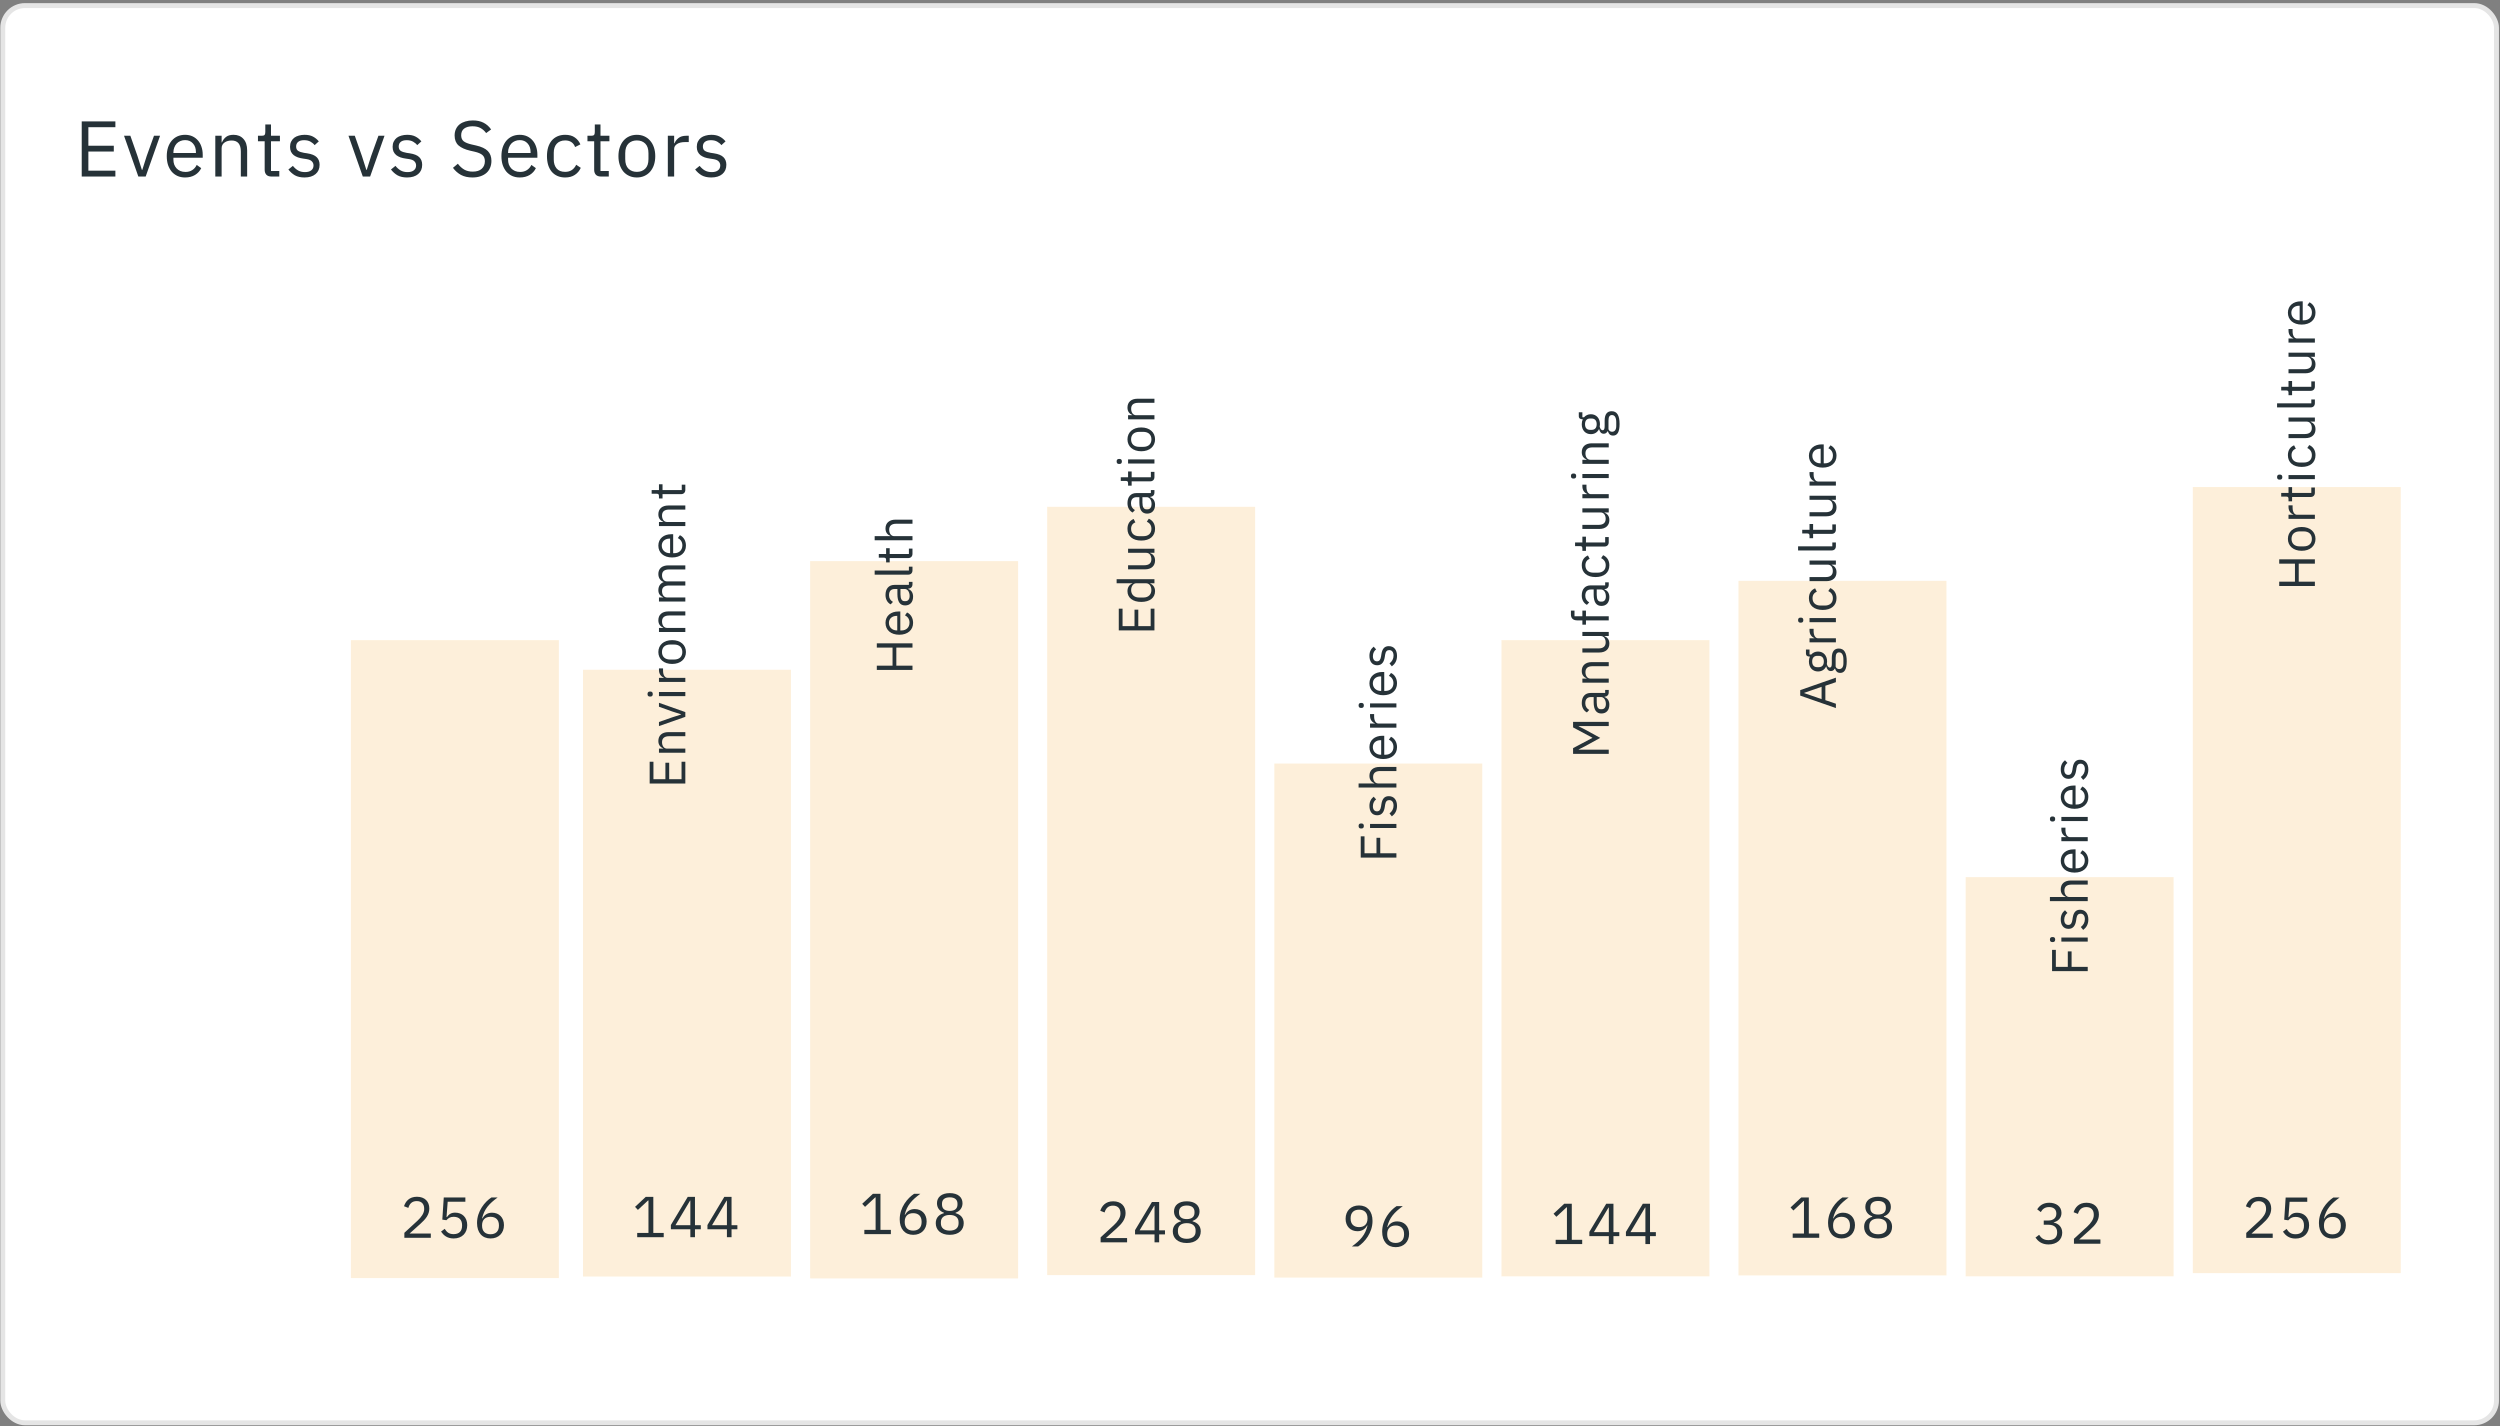 <svg width="475" height="271" viewBox="0 0 475 271" fill="none" xmlns="http://www.w3.org/2000/svg">
<rect x="0" y="0" width="475" height="271" fill="#808080" stroke="none"/>
<rect x="0.527" y="1.06" width="473.804" height="269.271" rx="4.222" fill="white" stroke="#E5E5E5" stroke-width="0.938"/>
<g opacity="0.16">
<rect x="66.672" y="121.622" width="39.511" height="121.213" fill="#F39C12"/>
</g>
<g opacity="0.16">
<rect x="110.769" y="127.251" width="39.511" height="115.288" fill="#F39C12"/>
</g>
<g opacity="0.16">
<rect x="153.927" y="106.61" width="39.511" height="136.289" fill="#F39C12"/>
</g>
<g opacity="0.16">
<rect x="198.962" y="96.29" width="39.511" height="145.978" fill="#F39C12"/>
</g>
<g opacity="0.16">
<rect x="242.121" y="145.077" width="39.511" height="97.668" fill="#F39C12"/>
</g>
<g opacity="0.16">
<rect x="285.279" y="121.622" width="39.511" height="120.885" fill="#F39C12"/>
</g>
<g opacity="0.16">
<rect x="330.313" y="110.363" width="39.511" height="131.969" fill="#F39C12"/>
</g>
<g opacity="0.16">
<rect x="373.472" y="166.656" width="39.511" height="75.847" fill="#F39C12"/>
</g>
<g opacity="0.16">
<rect x="416.631" y="92.536" width="39.511" height="149.36" fill="#F39C12"/>
</g>
<path d="M81.856 234.365H77.827L79.891 232.51C80.868 231.632 81.57 230.797 81.57 229.612C81.57 228.305 80.714 227.383 79.221 227.383C77.739 227.383 77.058 228.283 76.762 229.183L77.585 229.502C77.794 228.777 78.233 228.206 79.177 228.206C80.121 228.206 80.593 228.788 80.593 229.634V229.765C80.593 230.501 80.044 231.269 79.331 231.928L76.828 234.234V235.178H81.856V234.365ZM88.42 227.515H84.314L84.04 231.73L84.819 231.84C85.138 231.489 85.489 231.193 86.192 231.193C87.235 231.193 87.794 231.774 87.794 232.784V232.894C87.794 233.904 87.235 234.486 86.192 234.486C85.269 234.486 84.885 234.08 84.49 233.476L83.798 234.003C84.259 234.662 84.918 235.309 86.192 235.309C87.805 235.309 88.772 234.267 88.772 232.773C88.772 231.291 87.805 230.402 86.488 230.402C85.687 230.402 85.28 230.731 84.918 231.247H84.841L85.061 228.327H88.42V227.515ZM93.206 235.309C94.743 235.309 95.753 234.277 95.753 232.773C95.753 231.324 94.809 230.413 93.492 230.413C92.559 230.413 92.01 230.885 91.647 231.511L91.593 231.489C92.01 229.71 92.921 228.711 94.557 227.515H93.371C92.141 228.316 90.637 230.095 90.637 232.367C90.637 234.19 91.614 235.309 93.206 235.309ZM93.195 234.508C92.185 234.508 91.593 233.926 91.593 232.894V232.806C91.593 231.774 92.185 231.193 93.195 231.193C94.205 231.193 94.798 231.774 94.798 232.806V232.894C94.798 233.926 94.205 234.508 93.195 234.508Z" fill="#263238"/>
<path d="M126.106 235.065V234.253H124.13V227.402H122.692L120.661 229.302L121.199 229.884L123.131 228.083H123.208V234.253H121.067V235.065H126.106ZM132.045 235.065V233.561H133.154V232.793H132.045V227.402H130.673L127.467 232.749V233.561H131.167V235.065H132.045ZM131.112 228.116H131.167V232.793H128.334L131.112 228.116ZM138.994 235.065V233.561H140.103V232.793H138.994V227.402H137.621L134.416 232.749V233.561H138.115V235.065H138.994ZM138.061 228.116H138.115V232.793H135.283L138.061 228.116Z" fill="#263238"/>
<path d="M169.265 234.486V233.674H167.289V226.823H165.85L163.819 228.723L164.357 229.304L166.29 227.504H166.366V233.674H164.226V234.486H169.265ZM173.513 234.618C175.05 234.618 176.06 233.586 176.06 232.082C176.06 230.633 175.116 229.722 173.798 229.722C172.865 229.722 172.316 230.194 171.954 230.819L171.899 230.798C172.316 229.019 173.227 228.02 174.863 226.823H173.678C172.448 227.625 170.944 229.403 170.944 231.676C170.944 233.498 171.921 234.618 173.513 234.618ZM173.502 233.817C172.492 233.817 171.899 233.235 171.899 232.203V232.115C171.899 231.083 172.492 230.501 173.502 230.501C174.512 230.501 175.105 231.083 175.105 232.115V232.203C175.105 233.235 174.512 233.817 173.502 233.817ZM180.451 234.618C182.196 234.618 183.108 233.663 183.108 232.4C183.108 231.357 182.482 230.754 181.56 230.501V230.413C182.361 230.139 182.877 229.491 182.877 228.613C182.877 227.449 181.977 226.692 180.451 226.692C178.925 226.692 178.024 227.449 178.024 228.613C178.024 229.491 178.54 230.139 179.342 230.413V230.501C178.42 230.754 177.794 231.357 177.794 232.4C177.794 233.663 178.705 234.618 180.451 234.618ZM180.451 233.817C179.386 233.817 178.771 233.312 178.771 232.444V232.214C178.771 231.346 179.386 230.841 180.451 230.841C181.516 230.841 182.13 231.346 182.13 232.214V232.444C182.13 233.312 181.516 233.817 180.451 233.817ZM180.451 230.073C179.496 230.073 178.98 229.645 178.98 228.865V228.701C178.98 227.921 179.496 227.493 180.451 227.493C181.406 227.493 181.922 227.921 181.922 228.701V228.865C181.922 229.645 181.406 230.073 180.451 230.073Z" fill="#263238"/>
<path d="M214.146 235.23H210.117L212.181 233.374C213.158 232.496 213.86 231.662 213.86 230.476C213.86 229.169 213.004 228.247 211.511 228.247C210.029 228.247 209.348 229.147 209.052 230.048L209.875 230.366C210.084 229.641 210.523 229.071 211.467 229.071C212.411 229.071 212.883 229.652 212.883 230.498V230.63C212.883 231.365 212.334 232.134 211.621 232.792L209.118 235.098V236.042H214.146V235.23ZM220.238 236.042V234.538H221.347V233.769H220.238V228.379H218.866L215.66 233.726V234.538H219.36V236.042H220.238ZM219.305 229.093H219.36V233.769H216.527L219.305 229.093ZM225.485 236.174C227.231 236.174 228.142 235.219 228.142 233.956C228.142 232.913 227.516 232.309 226.594 232.057V231.969C227.396 231.694 227.912 231.047 227.912 230.168C227.912 229.005 227.011 228.247 225.485 228.247C223.959 228.247 223.059 229.005 223.059 230.168C223.059 231.047 223.575 231.694 224.377 231.969V232.057C223.454 232.309 222.829 232.913 222.829 233.956C222.829 235.219 223.74 236.174 225.485 236.174ZM225.485 235.372C224.42 235.372 223.806 234.867 223.806 234V233.769C223.806 232.902 224.42 232.397 225.485 232.397C226.55 232.397 227.165 232.902 227.165 233.769V234C227.165 234.867 226.55 235.372 225.485 235.372ZM225.485 231.629C224.53 231.629 224.014 231.2 224.014 230.421V230.256C224.014 229.477 224.53 229.049 225.485 229.049C226.44 229.049 226.956 229.477 226.956 230.256V230.421C226.956 231.2 226.44 231.629 225.485 231.629Z" fill="#263238"/>
<path d="M260.779 231.978C260.779 230.155 259.802 229.035 258.21 229.035C256.673 229.035 255.663 230.067 255.663 231.571C255.663 233.021 256.607 233.932 257.924 233.932C258.858 233.932 259.407 233.46 259.769 232.834L259.824 232.856C259.407 234.634 258.495 235.633 256.86 236.83H258.045C259.275 236.029 260.779 234.25 260.779 231.978ZM258.221 233.152C257.211 233.152 256.618 232.57 256.618 231.538V231.451C256.618 230.419 257.211 229.837 258.221 229.837C259.231 229.837 259.824 230.419 259.824 231.451V231.538C259.824 232.57 259.231 233.152 258.221 233.152ZM265.181 236.962C266.718 236.962 267.728 235.93 267.728 234.426C267.728 232.977 266.784 232.065 265.466 232.065C264.533 232.065 263.984 232.537 263.622 233.163L263.567 233.141C263.984 231.363 264.895 230.364 266.531 229.167H265.345C264.116 229.968 262.612 231.747 262.612 234.02C262.612 235.842 263.589 236.962 265.181 236.962ZM265.17 236.16C264.16 236.16 263.567 235.579 263.567 234.547V234.459C263.567 233.427 264.16 232.845 265.17 232.845C266.18 232.845 266.773 233.427 266.773 234.459V234.547C266.773 235.579 266.18 236.16 265.17 236.16Z" fill="#263238"/>
<path d="M300.616 236.374V235.562H298.64V228.711H297.202L295.171 230.61L295.709 231.192L297.641 229.392H297.718V235.562H295.577V236.374H300.616ZM306.555 236.374V234.87H307.664V234.101H306.555V228.711H305.183L301.977 234.058V234.87H305.677V236.374H306.555ZM305.622 229.425H305.677V234.101H302.844L305.622 229.425ZM313.504 236.374V234.87H314.613V234.101H313.504V228.711H312.132L308.926 234.058V234.87H312.626V236.374H313.504ZM312.571 229.425H312.626V234.101H309.793L312.571 229.425Z" fill="#263238"/>
<path d="M345.651 235.178V234.365H343.675V227.515H342.237L340.206 229.414L340.744 229.996L342.676 228.195H342.753V234.365H340.612V235.178H345.651ZM349.899 235.309C351.436 235.309 352.446 234.277 352.446 232.773C352.446 231.324 351.502 230.413 350.185 230.413C349.251 230.413 348.702 230.885 348.34 231.511L348.285 231.489C348.702 229.71 349.614 228.711 351.249 227.515H350.064C348.834 228.316 347.33 230.095 347.33 232.367C347.33 234.19 348.307 235.309 349.899 235.309ZM349.888 234.508C348.878 234.508 348.285 233.926 348.285 232.894V232.806C348.285 231.774 348.878 231.193 349.888 231.193C350.898 231.193 351.491 231.774 351.491 232.806V232.894C351.491 233.926 350.898 234.508 349.888 234.508ZM356.837 235.309C358.583 235.309 359.494 234.354 359.494 233.092C359.494 232.049 358.868 231.445 357.946 231.193V231.105C358.747 230.83 359.263 230.182 359.263 229.304C359.263 228.14 358.363 227.383 356.837 227.383C355.311 227.383 354.411 228.14 354.411 229.304C354.411 230.182 354.927 230.83 355.728 231.105V231.193C354.806 231.445 354.18 232.049 354.18 233.092C354.18 234.354 355.091 235.309 356.837 235.309ZM356.837 234.508C355.772 234.508 355.157 234.003 355.157 233.136V232.905C355.157 232.038 355.772 231.533 356.837 231.533C357.902 231.533 358.517 232.038 358.517 232.905V233.136C358.517 234.003 357.902 234.508 356.837 234.508ZM356.837 230.764C355.882 230.764 355.366 230.336 355.366 229.557V229.392C355.366 228.613 355.882 228.184 356.837 228.184C357.792 228.184 358.308 228.613 358.308 229.392V229.557C358.308 230.336 357.792 230.764 356.837 230.764Z" fill="#263238"/>
<path d="M388.31 231.902V232.703H389.21C390.286 232.703 390.857 233.219 390.857 234.12V234.208C390.857 235.108 390.286 235.624 389.21 235.624C388.277 235.624 387.827 235.218 387.432 234.614L386.74 235.141C387.212 235.799 387.893 236.447 389.221 236.447C390.78 236.447 391.823 235.536 391.823 234.219C391.823 233.066 391.033 232.451 390.209 232.286V232.242C391.022 232.034 391.68 231.441 391.68 230.453C391.68 229.212 390.648 228.521 389.353 228.521C388.123 228.521 387.454 229.157 387.069 229.772L387.75 230.299C388.068 229.717 388.54 229.344 389.331 229.344C390.143 229.344 390.703 229.75 390.703 230.552V230.629C390.703 231.364 390.176 231.902 389.144 231.902H388.31ZM399.079 235.503H395.05L397.114 233.648C398.091 232.769 398.794 231.935 398.794 230.749C398.794 229.443 397.937 228.521 396.444 228.521C394.962 228.521 394.282 229.421 393.985 230.321L394.809 230.64C395.017 229.915 395.456 229.344 396.4 229.344C397.345 229.344 397.817 229.926 397.817 230.771V230.903C397.817 231.639 397.268 232.407 396.554 233.066L394.051 235.371V236.315H399.079V235.503Z" fill="#263238"/>
<path d="M431.815 234.384H427.786L429.85 232.529C430.827 231.65 431.529 230.816 431.529 229.63C431.529 228.324 430.673 227.402 429.18 227.402C427.698 227.402 427.017 228.302 426.721 229.202L427.544 229.52C427.753 228.796 428.192 228.225 429.136 228.225C430.08 228.225 430.552 228.807 430.552 229.652V229.784C430.552 230.519 430.003 231.288 429.29 231.947L426.787 234.252V235.196H431.815V234.384ZM438.379 227.533H434.273L433.999 231.749L434.778 231.859C435.097 231.507 435.448 231.211 436.151 231.211C437.194 231.211 437.753 231.793 437.753 232.803V232.913C437.753 233.923 437.194 234.505 436.151 234.505C435.228 234.505 434.844 234.098 434.449 233.495L433.757 234.022C434.218 234.68 434.877 235.328 436.151 235.328C437.764 235.328 438.731 234.285 438.731 232.792C438.731 231.31 437.764 230.421 436.447 230.421C435.646 230.421 435.239 230.75 434.877 231.266H434.8L435.02 228.346H438.379V227.533ZM443.165 235.328C444.702 235.328 445.712 234.296 445.712 232.792C445.712 231.343 444.768 230.432 443.451 230.432C442.518 230.432 441.969 230.904 441.606 231.529L441.551 231.507C441.969 229.729 442.88 228.73 444.516 227.533H443.33C442.1 228.335 440.596 230.113 440.596 232.386C440.596 234.208 441.573 235.328 443.165 235.328ZM443.154 234.527C442.144 234.527 441.551 233.945 441.551 232.913V232.825C441.551 231.793 442.144 231.211 443.154 231.211C444.164 231.211 444.757 231.793 444.757 232.825V232.913C444.757 233.945 444.164 234.527 443.154 234.527Z" fill="#263238"/>
<path d="M15.528 33.54V23.062H21.923V24.173H16.789V27.686H21.623V28.796H16.789V32.429H21.923V33.54H15.528ZM26.284 33.54L23.567 25.794H24.768L26.119 29.637L26.959 32.279H27.034L27.875 29.637L29.256 25.794H30.412L27.68 33.54H26.284ZM35.169 33.72C34.639 33.72 34.158 33.625 33.728 33.435C33.307 33.245 32.942 32.975 32.632 32.624C32.332 32.264 32.096 31.839 31.926 31.348C31.766 30.848 31.686 30.288 31.686 29.667C31.686 29.057 31.766 28.501 31.926 28.001C32.096 27.5 32.332 27.075 32.632 26.725C32.942 26.364 33.307 26.089 33.728 25.899C34.158 25.709 34.639 25.614 35.169 25.614C35.689 25.614 36.155 25.709 36.565 25.899C36.975 26.089 37.325 26.355 37.616 26.695C37.906 27.025 38.126 27.42 38.276 27.881C38.436 28.341 38.517 28.846 38.517 29.397V29.967H32.947V30.328C32.947 30.658 32.997 30.968 33.097 31.258C33.207 31.538 33.358 31.784 33.548 31.994C33.748 32.204 33.988 32.369 34.268 32.489C34.558 32.609 34.884 32.669 35.244 32.669C35.734 32.669 36.16 32.554 36.52 32.324C36.89 32.094 37.175 31.764 37.376 31.333L38.231 31.949C37.981 32.479 37.591 32.91 37.06 33.24C36.53 33.56 35.899 33.72 35.169 33.72ZM35.169 26.62C34.839 26.62 34.538 26.68 34.268 26.8C33.998 26.91 33.763 27.07 33.563 27.28C33.373 27.49 33.222 27.741 33.112 28.031C33.002 28.311 32.947 28.621 32.947 28.962V29.067H37.225V28.901C37.225 28.211 37.035 27.66 36.655 27.25C36.285 26.83 35.789 26.62 35.169 26.62ZM40.908 33.54V25.794H42.109V27.055H42.169C42.359 26.615 42.625 26.264 42.965 26.004C43.315 25.744 43.781 25.614 44.361 25.614C45.161 25.614 45.792 25.874 46.252 26.395C46.723 26.905 46.958 27.631 46.958 28.571V33.54H45.757V28.781C45.757 27.39 45.172 26.695 44.001 26.695C43.76 26.695 43.525 26.725 43.295 26.785C43.075 26.845 42.875 26.935 42.695 27.055C42.514 27.175 42.369 27.33 42.259 27.52C42.159 27.701 42.109 27.916 42.109 28.166V33.54H40.908ZM51.564 33.54C51.144 33.54 50.824 33.425 50.604 33.195C50.394 32.955 50.288 32.644 50.288 32.264V26.845H49.012V25.794H49.733C49.993 25.794 50.168 25.744 50.258 25.644C50.358 25.534 50.408 25.349 50.408 25.088V23.647H51.489V25.794H53.186V26.845H51.489V32.489H53.066V33.54H51.564ZM57.855 33.72C57.135 33.72 56.529 33.585 56.039 33.315C55.559 33.035 55.143 32.664 54.793 32.204L55.649 31.514C55.949 31.894 56.284 32.189 56.655 32.399C57.025 32.599 57.455 32.699 57.946 32.699C58.456 32.699 58.851 32.589 59.132 32.369C59.422 32.149 59.567 31.839 59.567 31.438C59.567 31.138 59.467 30.883 59.267 30.673C59.077 30.453 58.726 30.302 58.216 30.223L57.6 30.132C57.24 30.082 56.91 30.007 56.61 29.907C56.309 29.797 56.044 29.657 55.814 29.487C55.594 29.307 55.419 29.087 55.288 28.826C55.168 28.566 55.108 28.256 55.108 27.896C55.108 27.515 55.178 27.185 55.319 26.905C55.459 26.615 55.649 26.375 55.889 26.184C56.139 25.994 56.434 25.854 56.775 25.764C57.115 25.664 57.48 25.614 57.87 25.614C58.501 25.614 59.026 25.724 59.447 25.944C59.877 26.164 60.252 26.47 60.573 26.86L59.777 27.58C59.607 27.34 59.357 27.125 59.026 26.935C58.696 26.735 58.281 26.635 57.781 26.635C57.28 26.635 56.9 26.745 56.64 26.965C56.389 27.175 56.264 27.465 56.264 27.836C56.264 28.216 56.389 28.491 56.64 28.661C56.9 28.831 57.27 28.956 57.75 29.037L58.351 29.127C59.212 29.257 59.822 29.507 60.182 29.877C60.543 30.238 60.723 30.713 60.723 31.303C60.723 32.054 60.468 32.644 59.957 33.075C59.447 33.505 58.746 33.72 57.855 33.72ZM68.929 33.54L66.212 25.794H67.412L68.763 29.637L69.604 32.279H69.679L70.52 29.637L71.901 25.794H73.057L70.325 33.54H68.929ZM77.345 33.72C76.625 33.72 76.019 33.585 75.529 33.315C75.049 33.035 74.633 32.664 74.283 32.204L75.139 31.514C75.439 31.894 75.774 32.189 76.144 32.399C76.515 32.599 76.945 32.699 77.436 32.699C77.946 32.699 78.341 32.589 78.621 32.369C78.912 32.149 79.057 31.839 79.057 31.438C79.057 31.138 78.957 30.883 78.757 30.673C78.566 30.453 78.216 30.302 77.706 30.223L77.09 30.132C76.73 30.082 76.4 30.007 76.1 29.907C75.799 29.797 75.534 29.657 75.304 29.487C75.084 29.307 74.909 29.087 74.778 28.826C74.658 28.566 74.598 28.256 74.598 27.896C74.598 27.515 74.668 27.185 74.808 26.905C74.949 26.615 75.139 26.375 75.379 26.184C75.629 25.994 75.924 25.854 76.265 25.764C76.605 25.664 76.97 25.614 77.36 25.614C77.991 25.614 78.516 25.724 78.937 25.944C79.367 26.164 79.742 26.47 80.062 26.86L79.267 27.58C79.097 27.34 78.847 27.125 78.516 26.935C78.186 26.735 77.771 26.635 77.27 26.635C76.77 26.635 76.39 26.745 76.129 26.965C75.879 27.175 75.754 27.465 75.754 27.836C75.754 28.216 75.879 28.491 76.129 28.661C76.39 28.831 76.76 28.956 77.24 29.037L77.841 29.127C78.701 29.257 79.312 29.507 79.672 29.877C80.032 30.238 80.213 30.713 80.213 31.303C80.213 32.054 79.957 32.644 79.447 33.075C78.937 33.505 78.236 33.72 77.345 33.72ZM89.769 33.72C88.919 33.72 88.193 33.56 87.593 33.24C86.992 32.91 86.482 32.459 86.062 31.889L86.992 31.108C87.363 31.599 87.773 31.974 88.223 32.234C88.674 32.484 89.204 32.609 89.815 32.609C90.565 32.609 91.136 32.429 91.526 32.069C91.926 31.709 92.126 31.228 92.126 30.628C92.126 30.127 91.976 29.742 91.676 29.472C91.376 29.202 90.88 28.986 90.19 28.826L89.334 28.631C88.373 28.411 87.638 28.081 87.127 27.64C86.627 27.19 86.377 26.56 86.377 25.749C86.377 25.289 86.462 24.878 86.632 24.518C86.802 24.158 87.037 23.858 87.338 23.617C87.648 23.377 88.013 23.197 88.433 23.077C88.864 22.947 89.334 22.882 89.845 22.882C90.635 22.882 91.311 23.027 91.871 23.317C92.442 23.607 92.922 24.033 93.312 24.593L92.367 25.284C92.076 24.883 91.726 24.568 91.316 24.338C90.905 24.108 90.395 23.993 89.784 23.993C89.114 23.993 88.584 24.138 88.193 24.428C87.813 24.708 87.623 25.134 87.623 25.704C87.623 26.204 87.783 26.585 88.103 26.845C88.433 27.095 88.929 27.295 89.589 27.445L90.445 27.64C91.476 27.871 92.221 28.221 92.682 28.691C93.142 29.162 93.372 29.787 93.372 30.568C93.372 31.048 93.287 31.483 93.117 31.874C92.957 32.264 92.722 32.594 92.412 32.864C92.101 33.135 91.721 33.345 91.271 33.495C90.83 33.645 90.33 33.72 89.769 33.72ZM98.755 33.72C98.224 33.72 97.744 33.625 97.314 33.435C96.893 33.245 96.528 32.975 96.218 32.624C95.918 32.264 95.682 31.839 95.512 31.348C95.352 30.848 95.272 30.288 95.272 29.667C95.272 29.057 95.352 28.501 95.512 28.001C95.682 27.5 95.918 27.075 96.218 26.725C96.528 26.364 96.893 26.089 97.314 25.899C97.744 25.709 98.224 25.614 98.755 25.614C99.275 25.614 99.741 25.709 100.151 25.899C100.561 26.089 100.911 26.355 101.202 26.695C101.492 27.025 101.712 27.42 101.862 27.881C102.022 28.341 102.102 28.846 102.102 29.397V29.967H96.533V30.328C96.533 30.658 96.583 30.968 96.683 31.258C96.793 31.538 96.943 31.784 97.133 31.994C97.334 32.204 97.574 32.369 97.854 32.489C98.144 32.609 98.47 32.669 98.83 32.669C99.32 32.669 99.746 32.554 100.106 32.324C100.476 32.094 100.761 31.764 100.962 31.333L101.817 31.949C101.567 32.479 101.177 32.91 100.646 33.24C100.116 33.56 99.485 33.72 98.755 33.72ZM98.755 26.62C98.424 26.62 98.124 26.68 97.854 26.8C97.584 26.91 97.349 27.07 97.149 27.28C96.958 27.49 96.808 27.741 96.698 28.031C96.588 28.311 96.533 28.621 96.533 28.962V29.067H100.811V28.901C100.811 28.211 100.621 27.66 100.241 27.25C99.871 26.83 99.375 26.62 98.755 26.62ZM107.376 33.72C106.836 33.72 106.351 33.625 105.92 33.435C105.49 33.245 105.125 32.975 104.824 32.624C104.534 32.274 104.309 31.849 104.149 31.348C103.999 30.848 103.924 30.288 103.924 29.667C103.924 29.047 103.999 28.486 104.149 27.986C104.309 27.485 104.534 27.06 104.824 26.71C105.125 26.36 105.49 26.089 105.92 25.899C106.351 25.709 106.836 25.614 107.376 25.614C108.147 25.614 108.762 25.784 109.223 26.124C109.693 26.455 110.043 26.89 110.274 27.43L109.268 27.941C109.128 27.54 108.898 27.23 108.577 27.01C108.257 26.79 107.857 26.68 107.376 26.68C107.016 26.68 106.701 26.74 106.431 26.86C106.16 26.97 105.935 27.13 105.755 27.34C105.575 27.54 105.44 27.786 105.35 28.076C105.26 28.356 105.215 28.666 105.215 29.006V30.328C105.215 31.008 105.395 31.569 105.755 32.009C106.125 32.439 106.666 32.654 107.376 32.654C108.347 32.654 109.048 32.204 109.478 31.303L110.349 31.889C110.099 32.449 109.723 32.895 109.223 33.225C108.732 33.555 108.117 33.72 107.376 33.72ZM114.168 33.54C113.748 33.54 113.428 33.425 113.207 33.195C112.997 32.955 112.892 32.644 112.892 32.264V26.845H111.616V25.794H112.337C112.597 25.794 112.772 25.744 112.862 25.644C112.962 25.534 113.012 25.349 113.012 25.088V23.647H114.093V25.794H115.789V26.845H114.093V32.489H115.669V33.54H114.168ZM121.001 33.72C120.481 33.72 120.005 33.625 119.575 33.435C119.145 33.245 118.774 32.975 118.464 32.624C118.164 32.264 117.929 31.839 117.759 31.348C117.588 30.848 117.503 30.288 117.503 29.667C117.503 29.057 117.588 28.501 117.759 28.001C117.929 27.5 118.164 27.075 118.464 26.725C118.774 26.364 119.145 26.089 119.575 25.899C120.005 25.709 120.481 25.614 121.001 25.614C121.521 25.614 121.992 25.709 122.412 25.899C122.843 26.089 123.213 26.364 123.523 26.725C123.833 27.075 124.073 27.5 124.244 28.001C124.414 28.501 124.499 29.057 124.499 29.667C124.499 30.288 124.414 30.848 124.244 31.348C124.073 31.839 123.833 32.264 123.523 32.624C123.213 32.975 122.843 33.245 122.412 33.435C121.992 33.625 121.521 33.72 121.001 33.72ZM121.001 32.654C121.652 32.654 122.182 32.454 122.592 32.054C123.003 31.654 123.208 31.043 123.208 30.223V29.112C123.208 28.291 123.003 27.68 122.592 27.28C122.182 26.88 121.652 26.68 121.001 26.68C120.351 26.68 119.82 26.88 119.41 27.28C119 27.68 118.794 28.291 118.794 29.112V30.223C118.794 31.043 119 31.654 119.41 32.054C119.82 32.454 120.351 32.654 121.001 32.654ZM126.887 33.54V25.794H128.088V27.22H128.163C128.303 26.85 128.553 26.52 128.913 26.229C129.274 25.939 129.769 25.794 130.399 25.794H130.865V26.995H130.159C129.509 26.995 128.998 27.12 128.628 27.37C128.268 27.61 128.088 27.916 128.088 28.286V33.54H126.887ZM135.138 33.72C134.418 33.72 133.812 33.585 133.322 33.315C132.842 33.035 132.426 32.664 132.076 32.204L132.932 31.514C133.232 31.894 133.567 32.189 133.937 32.399C134.308 32.599 134.738 32.699 135.228 32.699C135.739 32.699 136.134 32.589 136.414 32.369C136.705 32.149 136.85 31.839 136.85 31.438C136.85 31.138 136.75 30.883 136.549 30.673C136.359 30.453 136.009 30.302 135.499 30.223L134.883 30.132C134.523 30.082 134.193 30.007 133.892 29.907C133.592 29.797 133.327 29.657 133.097 29.487C132.877 29.307 132.702 29.087 132.571 28.826C132.451 28.566 132.391 28.256 132.391 27.896C132.391 27.515 132.461 27.185 132.601 26.905C132.742 26.615 132.932 26.375 133.172 26.184C133.422 25.994 133.717 25.854 134.058 25.764C134.398 25.664 134.763 25.614 135.153 25.614C135.784 25.614 136.309 25.724 136.73 25.944C137.16 26.164 137.535 26.47 137.855 26.86L137.06 27.58C136.89 27.34 136.64 27.125 136.309 26.935C135.979 26.735 135.564 26.635 135.063 26.635C134.563 26.635 134.183 26.745 133.922 26.965C133.672 27.175 133.547 27.465 133.547 27.836C133.547 28.216 133.672 28.491 133.922 28.661C134.183 28.831 134.553 28.956 135.033 29.037L135.634 29.127C136.494 29.257 137.105 29.507 137.465 29.877C137.825 30.238 138.006 30.713 138.006 31.303C138.006 32.054 137.75 32.644 137.24 33.075C136.73 33.505 136.029 33.72 135.138 33.72Z" fill="#263238"/>
<path d="M130.213 144.729L129.494 144.729L129.494 148.05L127.145 148.05L127.145 144.923L126.426 144.923L126.426 148.05L124.154 148.05L124.154 144.729L123.436 144.729L123.436 148.866L130.213 148.866L130.213 144.729ZM130.213 142.239L126.737 142.239C126.096 142.239 125.785 141.637 125.785 141.015C125.785 140.268 126.242 139.879 127.135 139.879L130.213 139.879L130.213 139.102L126.999 139.102C125.785 139.102 125.086 139.753 125.086 140.782C125.086 141.53 125.455 141.957 126.018 142.2L126.018 142.239L125.203 142.239L125.203 143.015L130.213 143.015L130.213 142.239ZM130.213 135.296L125.203 133.529L125.203 134.276L127.688 135.17L129.397 135.713L129.397 135.762L127.688 136.306L125.203 137.18L125.203 137.956L130.213 136.199L130.213 135.296ZM124.028 131.871C124.028 131.541 123.853 131.396 123.591 131.396L123.465 131.396C123.203 131.396 123.028 131.541 123.028 131.871C123.028 132.202 123.203 132.347 123.465 132.347L123.591 132.347C123.853 132.347 124.028 132.202 124.028 131.871ZM130.213 132.26L130.213 131.483L125.203 131.483L125.203 132.26L130.213 132.26ZM130.213 128.789L126.815 128.789C126.339 128.789 125.98 128.284 125.98 127.449L125.98 126.992L125.203 126.992L125.203 127.293C125.203 128.109 125.649 128.565 126.125 128.74L126.125 128.789L125.203 128.789L125.203 129.565L130.213 129.565L130.213 128.789ZM130.329 123.887C130.329 122.547 129.3 121.625 127.708 121.625C126.115 121.625 125.086 122.547 125.086 123.887C125.086 125.227 126.115 126.15 127.708 126.15C129.3 126.15 130.329 125.227 130.329 123.887ZM129.64 123.887C129.64 124.722 129.125 125.314 128.067 125.314L127.349 125.314C126.29 125.314 125.776 124.722 125.776 123.887C125.776 123.052 126.29 122.46 127.349 122.46L128.067 122.46C129.125 122.46 129.64 123.052 129.64 123.887ZM130.213 119.304L126.737 119.304C126.096 119.304 125.785 118.702 125.785 118.08C125.785 117.333 126.242 116.944 127.135 116.944L130.213 116.944L130.213 116.167L126.999 116.167C125.785 116.167 125.086 116.818 125.086 117.847C125.086 118.595 125.455 119.022 126.018 119.265L126.018 119.304L125.203 119.304L125.203 120.08L130.213 120.08L130.213 119.304ZM130.213 113.518L126.737 113.518C126.096 113.518 125.785 112.935 125.785 112.324C125.785 111.586 126.242 111.246 127.135 111.246L130.213 111.246L130.213 110.469L126.737 110.469C126.096 110.469 125.785 109.906 125.785 109.294C125.785 108.537 126.251 108.197 127.135 108.197L130.213 108.197L130.213 107.42L126.999 107.42C125.785 107.42 125.086 108.032 125.086 109.052C125.086 109.906 125.562 110.392 126.106 110.576L126.106 110.595C125.387 110.867 125.086 111.469 125.086 112.13C125.086 112.906 125.504 113.256 126.018 113.479L126.018 113.518L125.203 113.518L125.203 114.295L130.213 114.295L130.213 113.518ZM130.329 103.667C130.329 102.725 129.863 102.007 129.184 101.686L128.786 102.24C129.339 102.502 129.65 102.987 129.65 103.619C129.65 104.551 128.999 105.104 128.135 105.104L127.902 105.104L127.902 101.502L127.533 101.502C126.115 101.502 125.086 102.327 125.086 103.667C125.086 105.027 126.115 105.92 127.708 105.92C129.3 105.92 130.329 105.027 130.329 103.667ZM125.737 103.667C125.737 102.871 126.329 102.337 127.213 102.337L127.319 102.337L127.319 105.104L127.251 105.104C126.378 105.104 125.737 104.512 125.737 103.667ZM130.213 99.178L126.737 99.178C126.096 99.178 125.785 98.576 125.785 97.955C125.785 97.207 126.242 96.819 127.135 96.819L130.213 96.819L130.213 96.042L126.999 96.042C125.785 96.042 125.086 96.692 125.086 97.722C125.086 98.469 125.455 98.897 126.018 99.139L126.018 99.178L125.203 99.178L125.203 99.955L130.213 99.955L130.213 99.178ZM130.213 92.091L129.533 92.091L129.533 93.111L125.882 93.111L125.882 92.014L125.203 92.014L125.203 93.111L123.814 93.111L123.814 93.81L124.746 93.81C125.086 93.81 125.203 93.917 125.203 94.247L125.203 94.713L125.882 94.713L125.882 93.888L129.388 93.888C129.873 93.888 130.213 93.597 130.213 93.062L130.213 92.091Z" fill="#263238"/>
<path d="M173.371 123.043L173.371 122.228L166.594 122.228L166.594 123.043L169.584 123.043L169.584 126.471L166.594 126.471L166.594 127.286L173.371 127.286L173.371 126.471L170.303 126.471L170.303 123.043L173.371 123.043ZM173.488 118.348C173.488 117.407 173.022 116.688 172.342 116.368L171.944 116.921C172.497 117.183 172.808 117.669 172.808 118.3C172.808 119.232 172.157 119.785 171.293 119.785L171.06 119.785L171.06 116.183L170.691 116.183C169.274 116.183 168.244 117.009 168.244 118.348C168.244 119.708 169.274 120.601 170.866 120.601C172.458 120.601 173.488 119.708 173.488 118.348ZM168.895 118.348C168.895 117.552 169.487 117.018 170.371 117.018L170.478 117.018L170.478 119.785L170.41 119.785C169.536 119.785 168.895 119.193 168.895 118.348ZM173.371 110.558L172.691 110.558L172.691 111.131L169.934 111.131C168.876 111.131 168.244 111.85 168.244 113.054C168.244 113.957 168.691 114.559 169.225 114.83L169.662 114.364C169.206 114.092 168.914 113.694 168.914 113.092C168.914 112.296 169.303 111.908 170.012 111.908L170.507 111.908L170.507 112.898C170.507 114.355 171.031 115.034 171.973 115.034C172.905 115.034 173.488 114.413 173.488 113.355C173.488 112.655 173.167 112.121 172.555 111.908L172.555 111.859C173.022 111.801 173.371 111.568 173.371 110.995L173.371 110.558ZM172.827 113.228C172.827 113.83 172.546 114.219 172.051 114.219L171.847 114.219C171.361 114.219 171.089 113.821 171.089 112.937L171.089 111.908L171.915 111.908C172.429 111.908 172.827 112.461 172.827 113.228ZM173.371 107.668L172.691 107.668L172.691 108.406L166.186 108.406L166.186 109.183L172.565 109.183C173.031 109.183 173.371 108.891 173.371 108.357L173.371 107.668ZM173.371 104.24L172.691 104.24L172.691 105.259L169.041 105.259L169.041 104.162L168.361 104.162L168.361 105.259L166.972 105.259L166.972 105.958L167.905 105.958C168.244 105.958 168.361 106.065 168.361 106.395L168.361 106.861L169.041 106.861L169.041 106.036L172.546 106.036C173.031 106.036 173.371 105.745 173.371 105.211L173.371 104.24ZM173.371 102.646L173.371 101.87L169.895 101.87C169.254 101.87 168.944 101.268 168.944 100.646C168.944 99.899 169.4 99.51 170.293 99.51L173.371 99.51L173.371 98.733L170.157 98.733C168.944 98.733 168.244 99.384 168.244 100.413C168.244 101.161 168.613 101.588 169.177 101.831L169.177 101.87L166.186 101.87L166.186 102.646L173.371 102.646Z" fill="#263238"/>
<path d="M219.344 115.644L218.626 115.644L218.626 118.965L216.276 118.965L216.276 115.839L215.557 115.839L215.557 118.965L213.285 118.965L213.285 115.644L212.567 115.644L212.567 119.781L219.344 119.781L219.344 115.644ZM219.344 110.821L219.344 110.044L212.159 110.044L212.159 110.821L215.15 110.821L215.15 110.86C214.519 111.122 214.218 111.637 214.218 112.326C214.218 113.579 215.237 114.365 216.839 114.365C218.441 114.365 219.461 113.579 219.461 112.326C219.461 111.637 219.15 111.161 218.529 110.86L218.529 110.821L219.344 110.821ZM218.762 112.113C218.762 112.986 218.16 113.53 217.266 113.53L216.412 113.53C215.519 113.53 214.917 112.986 214.917 112.113C214.917 111.404 215.324 110.821 215.878 110.821L217.742 110.821C218.393 110.821 218.762 111.404 218.762 112.113ZM219.344 105.038L219.344 104.262L214.334 104.262L214.334 105.038L217.8 105.038C218.461 105.038 218.762 105.64 218.762 106.252C218.762 107 218.305 107.398 217.412 107.398L214.334 107.398L214.334 108.175L217.548 108.175C218.762 108.175 219.461 107.514 219.461 106.485C219.461 105.65 219.004 105.271 218.529 105.077L218.529 105.038L219.344 105.038ZM219.461 100.476C219.461 99.525 218.995 98.874 218.276 98.554L217.898 99.117C218.47 99.389 218.771 99.845 218.771 100.476C218.771 101.399 218.14 101.874 217.266 101.874L216.412 101.874C215.538 101.874 214.907 101.399 214.907 100.476C214.907 99.865 215.208 99.437 215.723 99.253L215.392 98.602C214.703 98.894 214.218 99.486 214.218 100.476C214.218 101.884 215.237 102.709 216.839 102.709C218.441 102.709 219.461 101.884 219.461 100.476ZM219.344 93.112L218.665 93.112L218.665 93.685L215.907 93.685C214.849 93.685 214.218 94.403 214.218 95.608C214.218 96.51 214.664 97.112 215.198 97.384L215.635 96.918C215.179 96.646 214.888 96.248 214.888 95.646C214.888 94.85 215.276 94.462 215.985 94.462L216.48 94.462L216.48 95.452C216.48 96.909 217.004 97.588 217.946 97.588C218.878 97.588 219.461 96.967 219.461 95.909C219.461 95.209 219.14 94.675 218.529 94.462L218.529 94.413C218.995 94.355 219.344 94.122 219.344 93.549L219.344 93.112ZM218.8 95.782C218.8 96.384 218.519 96.773 218.024 96.773L217.82 96.773C217.334 96.773 217.062 96.375 217.062 95.491L217.062 94.462L217.888 94.462C218.402 94.462 218.8 95.015 218.8 95.782ZM219.344 89.659L218.665 89.659L218.665 90.678L215.014 90.678L215.014 89.581L214.334 89.581L214.334 90.678L212.946 90.678L212.946 91.377L213.878 91.377C214.218 91.377 214.334 91.484 214.334 91.814L214.334 92.28L215.014 92.28L215.014 91.455L218.519 91.455C219.004 91.455 219.344 91.164 219.344 90.63L219.344 89.659ZM213.159 87.677C213.159 87.347 212.984 87.201 212.722 87.201L212.596 87.201C212.334 87.201 212.159 87.347 212.159 87.677C212.159 88.007 212.334 88.153 212.596 88.153L212.722 88.153C212.984 88.153 213.159 88.007 213.159 87.677ZM219.344 88.065L219.344 87.289L214.334 87.289L214.334 88.065L219.344 88.065ZM219.461 83.478C219.461 82.138 218.432 81.215 216.839 81.215C215.247 81.215 214.218 82.138 214.218 83.478C214.218 84.818 215.247 85.74 216.839 85.74C218.432 85.74 219.461 84.818 219.461 83.478ZM218.771 83.478C218.771 84.313 218.257 84.905 217.198 84.905L216.48 84.905C215.422 84.905 214.907 84.313 214.907 83.478C214.907 82.643 215.422 82.05 216.48 82.05L217.198 82.05C218.257 82.05 218.771 82.643 218.771 83.478ZM219.344 78.894L215.868 78.894C215.227 78.894 214.917 78.292 214.917 77.671C214.917 76.923 215.373 76.535 216.266 76.535L219.344 76.535L219.344 75.758L216.13 75.758C214.917 75.758 214.218 76.408 214.218 77.438C214.218 78.185 214.587 78.612 215.15 78.855L215.15 78.894L214.334 78.894L214.334 79.671L219.344 79.671L219.344 78.894Z" fill="#263238"/>
<path d="M265.317 162.123L262.249 162.123L262.249 159.181L261.531 159.181L261.531 162.123L259.259 162.123L259.259 158.9L258.54 158.9L258.54 162.939L265.317 162.939L265.317 162.123ZM259.132 156.937C259.132 156.607 258.958 156.462 258.695 156.462L258.569 156.462C258.307 156.462 258.132 156.607 258.132 156.937C258.132 157.267 258.307 157.413 258.569 157.413L258.695 157.413C258.958 157.413 259.132 157.267 259.132 156.937ZM265.317 157.326L265.317 156.549L260.307 156.549L260.307 157.326L265.317 157.326ZM265.434 153.126C265.434 151.981 264.842 151.272 263.871 151.272C263.113 151.272 262.628 151.699 262.463 152.806L262.405 153.194C262.307 153.816 262.113 154.156 261.628 154.156C261.152 154.156 260.851 153.816 260.851 153.175C260.851 152.534 261.152 152.107 261.463 151.884L260.997 151.369C260.492 151.777 260.191 152.311 260.191 153.117C260.191 154.136 260.676 154.903 261.667 154.903C262.599 154.903 262.977 154.214 263.113 153.291L263.172 152.893C263.269 152.233 263.57 152.019 263.958 152.019C264.473 152.019 264.774 152.408 264.774 153.068C264.774 153.699 264.492 154.165 264.007 154.554L264.453 155.107C265.046 154.66 265.434 154.049 265.434 153.126ZM265.317 149.633L265.317 148.856L261.841 148.856C261.201 148.856 260.89 148.254 260.89 147.633C260.89 146.885 261.346 146.497 262.239 146.497L265.317 146.497L265.317 145.72L262.104 145.72C260.89 145.72 260.191 146.37 260.191 147.4C260.191 148.147 260.56 148.574 261.123 148.817L261.123 148.856L258.132 148.856L258.132 149.633L265.317 149.633ZM265.434 141.964C265.434 141.022 264.968 140.303 264.288 139.983L263.89 140.536C264.444 140.798 264.754 141.284 264.754 141.915C264.754 142.847 264.104 143.401 263.24 143.401L263.006 143.401L263.006 139.798L262.638 139.798C261.22 139.798 260.191 140.624 260.191 141.964C260.191 143.323 261.22 144.216 262.812 144.216C264.405 144.216 265.434 143.323 265.434 141.964ZM260.841 141.964C260.841 141.167 261.434 140.633 262.317 140.633L262.424 140.633L262.424 143.401L262.356 143.401C261.482 143.401 260.841 142.808 260.841 141.964ZM265.317 137.475L261.919 137.475C261.443 137.475 261.084 136.97 261.084 136.135L261.084 135.678L260.307 135.678L260.307 135.979C260.307 136.795 260.754 137.251 261.23 137.426L261.23 137.475L260.307 137.475L260.307 138.251L265.317 138.251L265.317 137.475ZM259.132 134.031C259.132 133.701 258.958 133.555 258.695 133.555L258.569 133.555C258.307 133.555 258.132 133.701 258.132 134.031C258.132 134.361 258.307 134.506 258.569 134.506L258.695 134.506C258.958 134.506 259.132 134.361 259.132 134.031ZM265.317 134.419L265.317 133.642L260.307 133.642L260.307 134.419L265.317 134.419ZM265.434 129.841C265.434 128.899 264.968 128.181 264.288 127.86L263.89 128.414C264.444 128.676 264.754 129.161 264.754 129.792C264.754 130.725 264.104 131.278 263.24 131.278L263.006 131.278L263.006 127.676L262.638 127.676C261.22 127.676 260.191 128.501 260.191 129.841C260.191 131.2 261.22 132.094 262.812 132.094C264.405 132.094 265.434 131.2 265.434 129.841ZM260.841 129.841C260.841 129.045 261.434 128.511 262.317 128.511L262.424 128.511L262.424 131.278L262.356 131.278C261.482 131.278 260.841 130.686 260.841 129.841ZM265.434 124.624C265.434 123.478 264.842 122.769 263.871 122.769C263.113 122.769 262.628 123.196 262.463 124.303L262.405 124.692C262.307 125.313 262.113 125.653 261.628 125.653C261.152 125.653 260.851 125.313 260.851 124.672C260.851 124.031 261.152 123.604 261.463 123.381L260.997 122.866C260.492 123.274 260.191 123.808 260.191 124.614C260.191 125.634 260.676 126.401 261.667 126.401C262.599 126.401 262.977 125.711 263.113 124.789L263.172 124.391C263.269 123.73 263.57 123.517 263.958 123.517C264.473 123.517 264.774 123.905 264.774 124.565C264.774 125.197 264.492 125.663 264.007 126.051L264.453 126.605C265.046 126.158 265.434 125.546 265.434 124.624Z" fill="#263238"/>
<path d="M305.661 143.236L305.661 142.439L299.952 142.439L299.952 142.391L301.088 141.818L304.04 140.197L301.088 138.575L299.952 138.002L299.952 137.954L305.661 137.954L305.661 137.157L298.884 137.157L298.884 138.206L302.535 140.158L302.535 140.206L298.884 142.148L298.884 143.236L305.661 143.236ZM305.661 131.089L304.981 131.089L304.981 131.662L302.224 131.662C301.166 131.662 300.534 132.38 300.534 133.584C300.534 134.487 300.981 135.089 301.515 135.361L301.952 134.895C301.496 134.623 301.204 134.225 301.204 133.623C301.204 132.827 301.593 132.438 302.302 132.438L302.797 132.438L302.797 133.429C302.797 134.885 303.321 135.565 304.263 135.565C305.195 135.565 305.778 134.943 305.778 133.885C305.778 133.186 305.457 132.652 304.846 132.438L304.846 132.39C305.312 132.332 305.661 132.099 305.661 131.526L305.661 131.089ZM305.117 133.759C305.117 134.361 304.836 134.749 304.341 134.749L304.137 134.749C303.651 134.749 303.379 134.351 303.379 133.468L303.379 132.438L304.205 132.438C304.719 132.438 305.117 132.992 305.117 133.759ZM305.661 128.936L302.185 128.936C301.544 128.936 301.234 128.334 301.234 127.713C301.234 126.965 301.69 126.577 302.583 126.577L305.661 126.577L305.661 125.8L302.447 125.8C301.234 125.8 300.534 126.451 300.534 127.48C300.534 128.228 300.903 128.655 301.467 128.897L301.467 128.936L300.651 128.936L300.651 129.713L305.661 129.713L305.661 128.936ZM305.661 120.84L305.661 120.063L300.651 120.063L300.651 120.84L304.117 120.84C304.778 120.84 305.079 121.442 305.079 122.054C305.079 122.801 304.622 123.199 303.729 123.199L300.651 123.199L300.651 123.976L303.865 123.976C305.079 123.976 305.778 123.316 305.778 122.287C305.778 121.452 305.321 121.073 304.846 120.879L304.846 120.84L305.661 120.84ZM305.661 117.87L305.661 117.093L301.331 117.093L301.331 116.016L300.651 116.016L300.651 117.093L299.156 117.093L299.156 116.016L298.476 116.016L298.476 116.773C298.476 117.511 298.952 117.87 299.641 117.87L300.651 117.87L300.651 118.686L301.331 118.686L301.331 117.87L305.661 117.87ZM305.661 110.649L304.981 110.649L304.981 111.222L302.224 111.222C301.166 111.222 300.534 111.94 300.534 113.144C300.534 114.047 300.981 114.649 301.515 114.921L301.952 114.455C301.496 114.183 301.204 113.785 301.204 113.183C301.204 112.387 301.593 111.999 302.302 111.999L302.797 111.999L302.797 112.989C302.797 114.445 303.321 115.125 304.263 115.125C305.195 115.125 305.778 114.504 305.778 113.445C305.778 112.746 305.457 112.212 304.846 111.999L304.846 111.95C305.312 111.892 305.661 111.659 305.661 111.086L305.661 110.649ZM305.117 113.319C305.117 113.921 304.836 114.309 304.341 114.309L304.137 114.309C303.651 114.309 303.379 113.911 303.379 113.028L303.379 111.999L304.205 111.999C304.719 111.999 305.117 112.552 305.117 113.319ZM305.778 107.409C305.778 106.457 305.312 105.807 304.593 105.487L304.214 106.05C304.787 106.322 305.088 106.778 305.088 107.409C305.088 108.331 304.457 108.807 303.583 108.807L302.729 108.807C301.855 108.807 301.224 108.331 301.224 107.409C301.224 106.797 301.525 106.37 302.039 106.186L301.709 105.535C301.02 105.826 300.534 106.419 300.534 107.409C300.534 108.817 301.554 109.642 303.156 109.642C304.758 109.642 305.778 108.817 305.778 107.409ZM305.661 102.045L304.981 102.045L304.981 103.065L301.331 103.065L301.331 101.967L300.651 101.967L300.651 103.065L299.263 103.065L299.263 103.764L300.195 103.764C300.534 103.764 300.651 103.871 300.651 104.201L300.651 104.667L301.331 104.667L301.331 103.841L304.836 103.841C305.321 103.841 305.661 103.55 305.661 103.016L305.661 102.045ZM305.661 97.364L305.661 96.588L300.651 96.588L300.651 97.364L304.117 97.364C304.778 97.364 305.079 97.966 305.079 98.578C305.079 99.326 304.622 99.724 303.729 99.724L300.651 99.724L300.651 100.5L303.865 100.5C305.079 100.5 305.778 99.84 305.778 98.811C305.778 97.976 305.321 97.597 304.846 97.403L304.846 97.364L305.661 97.364ZM305.661 93.89L302.263 93.89C301.787 93.89 301.428 93.385 301.428 92.55L301.428 92.093L300.651 92.093L300.651 92.394C300.651 93.21 301.098 93.666 301.573 93.841L301.573 93.89L300.651 93.89L300.651 94.666L305.661 94.666L305.661 93.89ZM299.476 90.446C299.476 90.116 299.301 89.97 299.039 89.97L298.913 89.97C298.651 89.97 298.476 90.116 298.476 90.446C298.476 90.776 298.651 90.921 298.913 90.921L299.039 90.921C299.301 90.921 299.476 90.776 299.476 90.446ZM305.661 90.834L305.661 90.057L300.651 90.057L300.651 90.834L305.661 90.834ZM305.661 87.363L302.185 87.363C301.544 87.363 301.234 86.761 301.234 86.139C301.234 85.392 301.69 85.004 302.583 85.004L305.661 85.004L305.661 84.227L302.447 84.227C301.234 84.227 300.534 84.877 300.534 85.906C300.534 86.654 300.903 87.081 301.467 87.324L301.467 87.363L300.651 87.363L300.651 88.14L305.661 88.14L305.661 87.363ZM306.215 78.13C305.389 78.13 304.884 78.665 304.884 79.907L304.884 80.975C304.884 81.432 304.807 81.743 304.506 81.743C304.195 81.743 304.03 81.412 303.943 81.082C303.972 80.937 303.991 80.762 303.991 80.597C303.991 79.451 303.282 78.703 302.263 78.703C301.729 78.703 301.282 78.917 300.971 79.276L300.651 79.276L300.651 78.325L299.971 78.325L299.971 79.072C299.971 79.49 300.253 79.655 300.641 79.655L300.729 79.655C300.602 79.927 300.534 80.247 300.534 80.606C300.534 81.743 301.243 82.49 302.263 82.49C302.962 82.49 303.515 82.141 303.797 81.548L303.836 81.548C303.962 82.053 304.205 82.412 304.71 82.412C305.049 82.412 305.273 82.247 305.409 81.966L305.515 81.966C305.651 82.461 305.943 82.762 306.486 82.762C307.273 82.762 307.72 82.121 307.72 80.558C307.72 78.946 307.244 78.13 306.215 78.13ZM306.273 78.859C306.817 78.859 307.088 79.364 307.088 80.228L307.088 80.946C307.088 81.733 306.729 82.034 306.292 82.034C305.982 82.034 305.758 81.888 305.613 81.568L305.613 79.898C305.613 79.121 305.875 78.859 306.273 78.859ZM303.37 80.597C303.37 81.257 303.059 81.674 302.399 81.674L302.127 81.674C301.467 81.674 301.156 81.257 301.156 80.597C301.156 79.936 301.467 79.519 302.127 79.519L302.399 79.519C303.059 79.519 303.37 79.936 303.37 80.597Z" fill="#263238"/>
<path d="M348.819 128.756L342.042 131.125L342.042 132.164L348.819 134.534L348.819 133.708L346.819 133.029L346.819 130.29L348.819 129.611L348.819 128.756ZM346.101 130.494L346.101 132.834L342.799 131.689L342.799 131.64L346.101 130.494ZM349.373 123.221C348.547 123.221 348.043 123.755 348.043 124.997L348.043 126.066C348.043 126.522 347.965 126.833 347.664 126.833C347.353 126.833 347.188 126.502 347.101 126.172C347.13 126.027 347.149 125.852 347.149 125.687C347.149 124.541 346.44 123.793 345.421 123.793C344.887 123.793 344.44 124.007 344.13 124.366L343.809 124.366L343.809 123.415L343.13 123.415L343.13 124.162C343.13 124.58 343.411 124.745 343.799 124.745L343.887 124.745C343.761 125.017 343.693 125.337 343.693 125.697C343.693 126.833 344.401 127.58 345.421 127.58C346.12 127.58 346.674 127.231 346.955 126.638L346.994 126.638C347.12 127.143 347.363 127.503 347.868 127.503C348.208 127.503 348.431 127.337 348.567 127.056L348.674 127.056C348.81 127.551 349.101 127.852 349.645 127.852C350.431 127.852 350.878 127.211 350.878 125.648C350.878 124.036 350.402 123.221 349.373 123.221ZM349.431 123.949C349.975 123.949 350.247 124.454 350.247 125.318L350.247 126.036C350.247 126.823 349.887 127.124 349.45 127.124C349.14 127.124 348.916 126.978 348.771 126.658L348.771 124.988C348.771 124.211 349.033 123.949 349.431 123.949ZM346.528 125.687C346.528 126.347 346.217 126.765 345.557 126.765L345.285 126.765C344.625 126.765 344.314 126.347 344.314 125.687C344.314 125.027 344.625 124.609 345.285 124.609L345.557 124.609C346.217 124.609 346.528 125.027 346.528 125.687ZM348.819 121.271L345.421 121.271C344.945 121.271 344.586 120.766 344.586 119.931L344.586 119.474L343.809 119.474L343.809 119.775C343.809 120.591 344.256 121.047 344.732 121.222L344.732 121.271L343.809 121.271L343.809 122.048L348.819 122.048L348.819 121.271ZM342.634 117.827C342.634 117.497 342.46 117.351 342.197 117.351L342.071 117.351C341.809 117.351 341.634 117.497 341.634 117.827C341.634 118.157 341.809 118.303 342.071 118.303L342.197 118.303C342.46 118.303 342.634 118.157 342.634 117.827ZM348.819 118.215L348.819 117.438L343.809 117.438L343.809 118.215L348.819 118.215ZM348.936 113.657C348.936 112.705 348.47 112.055 347.751 111.734L347.373 112.297C347.945 112.569 348.246 113.025 348.246 113.657C348.246 114.579 347.615 115.055 346.741 115.055L345.887 115.055C345.013 115.055 344.382 114.579 344.382 113.657C344.382 113.045 344.683 112.618 345.198 112.433L344.868 111.783C344.178 112.074 343.693 112.666 343.693 113.657C343.693 115.064 344.712 115.89 346.314 115.89C347.916 115.89 348.936 115.064 348.936 113.657ZM348.819 107.283L348.819 106.506L343.809 106.506L343.809 107.283L347.276 107.283C347.936 107.283 348.237 107.885 348.237 108.497C348.237 109.244 347.78 109.642 346.887 109.642L343.809 109.642L343.809 110.419L347.023 110.419C348.237 110.419 348.936 109.759 348.936 108.73C348.936 107.895 348.479 107.516 348.004 107.322L348.004 107.283L348.819 107.283ZM348.819 103.07L348.14 103.07L348.14 103.808L341.634 103.808L341.634 104.585L348.013 104.585C348.479 104.585 348.819 104.294 348.819 103.76L348.819 103.07ZM348.819 99.642L348.14 99.642L348.14 100.662L344.489 100.662L344.489 99.564L343.809 99.564L343.809 100.662L342.421 100.662L342.421 101.361L343.353 101.361C343.693 101.361 343.809 101.467 343.809 101.798L343.809 102.264L344.489 102.264L344.489 101.438L347.994 101.438C348.479 101.438 348.819 101.147 348.819 100.613L348.819 99.642ZM348.819 94.961L348.819 94.184L343.809 94.184L343.809 94.961L347.276 94.961C347.936 94.961 348.237 95.563 348.237 96.175C348.237 96.923 347.78 97.321 346.887 97.321L343.809 97.321L343.809 98.097L347.023 98.097C348.237 98.097 348.936 97.437 348.936 96.408C348.936 95.573 348.479 95.194 348.004 95L348.004 94.961L348.819 94.961ZM348.819 91.487L345.421 91.487C344.945 91.487 344.586 90.982 344.586 90.147L344.586 89.69L343.809 89.69L343.809 89.991C343.809 90.807 344.256 91.263 344.732 91.438L344.732 91.487L343.809 91.487L343.809 92.263L348.819 92.263L348.819 91.487ZM348.936 86.595C348.936 85.653 348.47 84.934 347.79 84.614L347.392 85.168C347.945 85.43 348.256 85.915 348.256 86.546C348.256 87.478 347.606 88.032 346.741 88.032L346.508 88.032L346.508 84.43L346.139 84.43C344.722 84.43 343.693 85.255 343.693 86.595C343.693 87.954 344.722 88.847 346.314 88.847C347.907 88.847 348.936 87.954 348.936 86.595ZM344.343 86.595C344.343 85.799 344.935 85.265 345.819 85.265L345.926 85.265L345.926 88.032L345.858 88.032C344.984 88.032 344.343 87.439 344.343 86.595Z" fill="#263238"/>
<path d="M396.669 183.702L393.601 183.702L393.601 180.76L392.882 180.76L392.882 183.702L390.61 183.702L390.61 180.479L389.892 180.479L389.892 184.518L396.669 184.518L396.669 183.702ZM390.484 178.516C390.484 178.186 390.309 178.041 390.047 178.041L389.921 178.041C389.659 178.041 389.484 178.186 389.484 178.516C389.484 178.847 389.659 178.992 389.921 178.992L390.047 178.992C390.309 178.992 390.484 178.847 390.484 178.516ZM396.669 178.905L396.669 178.128L391.659 178.128L391.659 178.905L396.669 178.905ZM396.785 174.705C396.785 173.56 396.193 172.851 395.222 172.851C394.465 172.851 393.979 173.278 393.814 174.385L393.756 174.773C393.659 175.395 393.465 175.735 392.979 175.735C392.504 175.735 392.203 175.395 392.203 174.754C392.203 174.113 392.504 173.686 392.814 173.463L392.348 172.948C391.843 173.356 391.542 173.89 391.542 174.696C391.542 175.715 392.028 176.482 393.018 176.482C393.95 176.482 394.329 175.793 394.465 174.871L394.523 174.472C394.62 173.812 394.921 173.599 395.31 173.599C395.824 173.599 396.125 173.987 396.125 174.647C396.125 175.278 395.844 175.744 395.358 176.133L395.805 176.686C396.397 176.24 396.785 175.628 396.785 174.705ZM396.669 171.212L396.669 170.435L393.193 170.435C392.552 170.435 392.241 169.833 392.241 169.212C392.241 168.464 392.698 168.076 393.591 168.076L396.669 168.076L396.669 167.299L393.455 167.299C392.241 167.299 391.542 167.949 391.542 168.979C391.542 169.726 391.911 170.154 392.474 170.396L392.474 170.435L389.484 170.435L389.484 171.212L396.669 171.212ZM396.785 163.543C396.785 162.601 396.319 161.882 395.64 161.562L395.242 162.115C395.795 162.378 396.106 162.863 396.106 163.494C396.106 164.426 395.455 164.98 394.591 164.98L394.358 164.98L394.358 161.377L393.989 161.377C392.571 161.377 391.542 162.203 391.542 163.543C391.542 164.902 392.571 165.795 394.164 165.795C395.756 165.795 396.785 164.902 396.785 163.543ZM392.193 163.543C392.193 162.746 392.785 162.212 393.669 162.212L393.775 162.212L393.775 164.98L393.708 164.98C392.834 164.98 392.193 164.387 392.193 163.543ZM396.669 159.054L393.271 159.054C392.795 159.054 392.436 158.549 392.436 157.714L392.436 157.257L391.659 157.257L391.659 157.558C391.659 158.374 392.105 158.83 392.581 159.005L392.581 159.054L391.659 159.054L391.659 159.83L396.669 159.83L396.669 159.054ZM390.484 155.61C390.484 155.28 390.309 155.134 390.047 155.134L389.921 155.134C389.659 155.134 389.484 155.28 389.484 155.61C389.484 155.94 389.659 156.086 389.921 156.086L390.047 156.086C390.309 156.086 390.484 155.94 390.484 155.61ZM396.669 155.998L396.669 155.221L391.659 155.221L391.659 155.998L396.669 155.998ZM396.785 151.42C396.785 150.478 396.319 149.76 395.64 149.439L395.242 149.993C395.795 150.255 396.106 150.74 396.106 151.372C396.106 152.304 395.455 152.857 394.591 152.857L394.358 152.857L394.358 149.255L393.989 149.255C392.571 149.255 391.542 150.08 391.542 151.42C391.542 152.779 392.571 153.673 394.164 153.673C395.756 153.673 396.785 152.779 396.785 151.42ZM392.193 151.42C392.193 150.624 392.785 150.09 393.669 150.09L393.775 150.09L393.775 152.857L393.708 152.857C392.834 152.857 392.193 152.265 392.193 151.42ZM396.785 146.203C396.785 145.057 396.193 144.348 395.222 144.348C394.465 144.348 393.979 144.776 393.814 145.882L393.756 146.271C393.659 146.892 393.465 147.232 392.979 147.232C392.504 147.232 392.203 146.892 392.203 146.251C392.203 145.611 392.504 145.183 392.814 144.96L392.348 144.445C391.843 144.853 391.542 145.387 391.542 146.193C391.542 147.213 392.028 147.98 393.018 147.98C393.95 147.98 394.329 147.29 394.465 146.368L394.523 145.97C394.62 145.31 394.921 145.096 395.31 145.096C395.824 145.096 396.125 145.484 396.125 146.145C396.125 146.776 395.844 147.242 395.358 147.63L395.805 148.184C396.397 147.737 396.785 147.125 396.785 146.203Z" fill="#263238"/>
<path d="M439.828 107.093L439.828 106.278L433.05 106.278L433.05 107.093L436.041 107.093L436.041 110.521L433.05 110.521L433.05 111.336L439.828 111.336L439.828 110.521L436.759 110.521L436.759 107.093L439.828 107.093ZM439.944 102.389C439.944 101.049 438.915 100.126 437.323 100.126C435.73 100.126 434.701 101.049 434.701 102.389C434.701 103.728 435.73 104.651 437.323 104.651C438.915 104.651 439.944 103.728 439.944 102.389ZM439.255 102.389C439.255 103.224 438.74 103.816 437.682 103.816L436.963 103.816C435.905 103.816 435.39 103.224 435.39 102.389C435.39 101.554 435.905 100.961 436.963 100.961L437.682 100.961C438.74 100.961 439.255 101.554 439.255 102.389ZM439.828 97.805L436.429 97.805C435.954 97.805 435.594 97.3 435.594 96.465L435.594 96.009L434.817 96.009L434.817 96.31C434.817 97.125 435.264 97.582 435.74 97.756L435.74 97.805L434.817 97.805L434.817 98.582L439.828 98.582L439.828 97.805ZM439.828 92.634L439.148 92.634L439.148 93.653L435.497 93.653L435.497 92.556L434.817 92.556L434.817 93.653L433.429 93.653L433.429 94.352L434.361 94.352C434.701 94.352 434.817 94.459 434.817 94.789L434.817 95.255L435.497 95.255L435.497 94.43L439.002 94.43C439.488 94.43 439.828 94.139 439.828 93.605L439.828 92.634ZM433.643 90.652C433.643 90.322 433.468 90.176 433.206 90.176L433.079 90.176C432.817 90.176 432.643 90.322 432.643 90.652C432.643 90.982 432.817 91.128 433.079 91.128L433.206 91.128C433.468 91.128 433.643 90.982 433.643 90.652ZM439.828 91.04L439.828 90.264L434.817 90.264L434.817 91.04L439.828 91.04ZM439.944 86.482C439.944 85.53 439.478 84.88 438.76 84.559L438.381 85.123C438.954 85.394 439.255 85.851 439.255 86.482C439.255 87.404 438.624 87.88 437.75 87.88L436.895 87.88C436.021 87.88 435.39 87.404 435.39 86.482C435.39 85.87 435.691 85.443 436.206 85.258L435.876 84.608C435.186 84.899 434.701 85.491 434.701 86.482C434.701 87.89 435.72 88.715 437.323 88.715C438.925 88.715 439.944 87.89 439.944 86.482ZM439.828 80.108L439.828 79.331L434.817 79.331L434.817 80.108L438.284 80.108C438.944 80.108 439.245 80.71 439.245 81.322C439.245 82.07 438.789 82.468 437.895 82.468L434.817 82.468L434.817 83.244L438.031 83.244C439.245 83.244 439.944 82.584 439.944 81.555C439.944 80.72 439.488 80.341 439.012 80.147L439.012 80.108L439.828 80.108ZM439.828 75.896L439.148 75.896L439.148 76.633L432.643 76.633L432.643 77.41L439.022 77.41C439.488 77.41 439.828 77.119 439.828 76.585L439.828 75.896ZM439.828 72.467L439.148 72.467L439.148 73.487L435.497 73.487L435.497 72.39L434.817 72.39L434.817 73.487L433.429 73.487L433.429 74.186L434.361 74.186C434.701 74.186 434.817 74.293 434.817 74.623L434.817 75.089L435.497 75.089L435.497 74.264L439.002 74.264C439.488 74.264 439.828 73.972 439.828 73.438L439.828 72.467ZM439.828 67.787L439.828 67.01L434.817 67.01L434.817 67.787L438.284 67.787C438.944 67.787 439.245 68.388 439.245 69C439.245 69.748 438.789 70.146 437.895 70.146L434.817 70.146L434.817 70.923L438.031 70.923C439.245 70.923 439.944 70.262 439.944 69.233C439.944 68.398 439.488 68.019 439.012 67.825L439.012 67.787L439.828 67.787ZM439.828 64.312L436.429 64.312C435.954 64.312 435.594 63.807 435.594 62.972L435.594 62.516L434.817 62.516L434.817 62.816C434.817 63.632 435.264 64.088 435.74 64.263L435.74 64.312L434.817 64.312L434.817 65.089L439.828 65.089L439.828 64.312ZM439.944 59.42C439.944 58.478 439.478 57.76 438.798 57.439L438.4 57.993C438.954 58.255 439.264 58.74 439.264 59.371C439.264 60.304 438.614 60.857 437.75 60.857L437.517 60.857L437.517 57.255L437.148 57.255C435.73 57.255 434.701 58.08 434.701 59.42C434.701 60.779 435.73 61.673 437.323 61.673C438.915 61.673 439.944 60.779 439.944 59.42ZM435.352 59.42C435.352 58.624 435.944 58.09 436.827 58.09L436.934 58.09L436.934 60.857L436.866 60.857C435.992 60.857 435.352 60.265 435.352 59.42Z" fill="#263238"/>
</svg>
